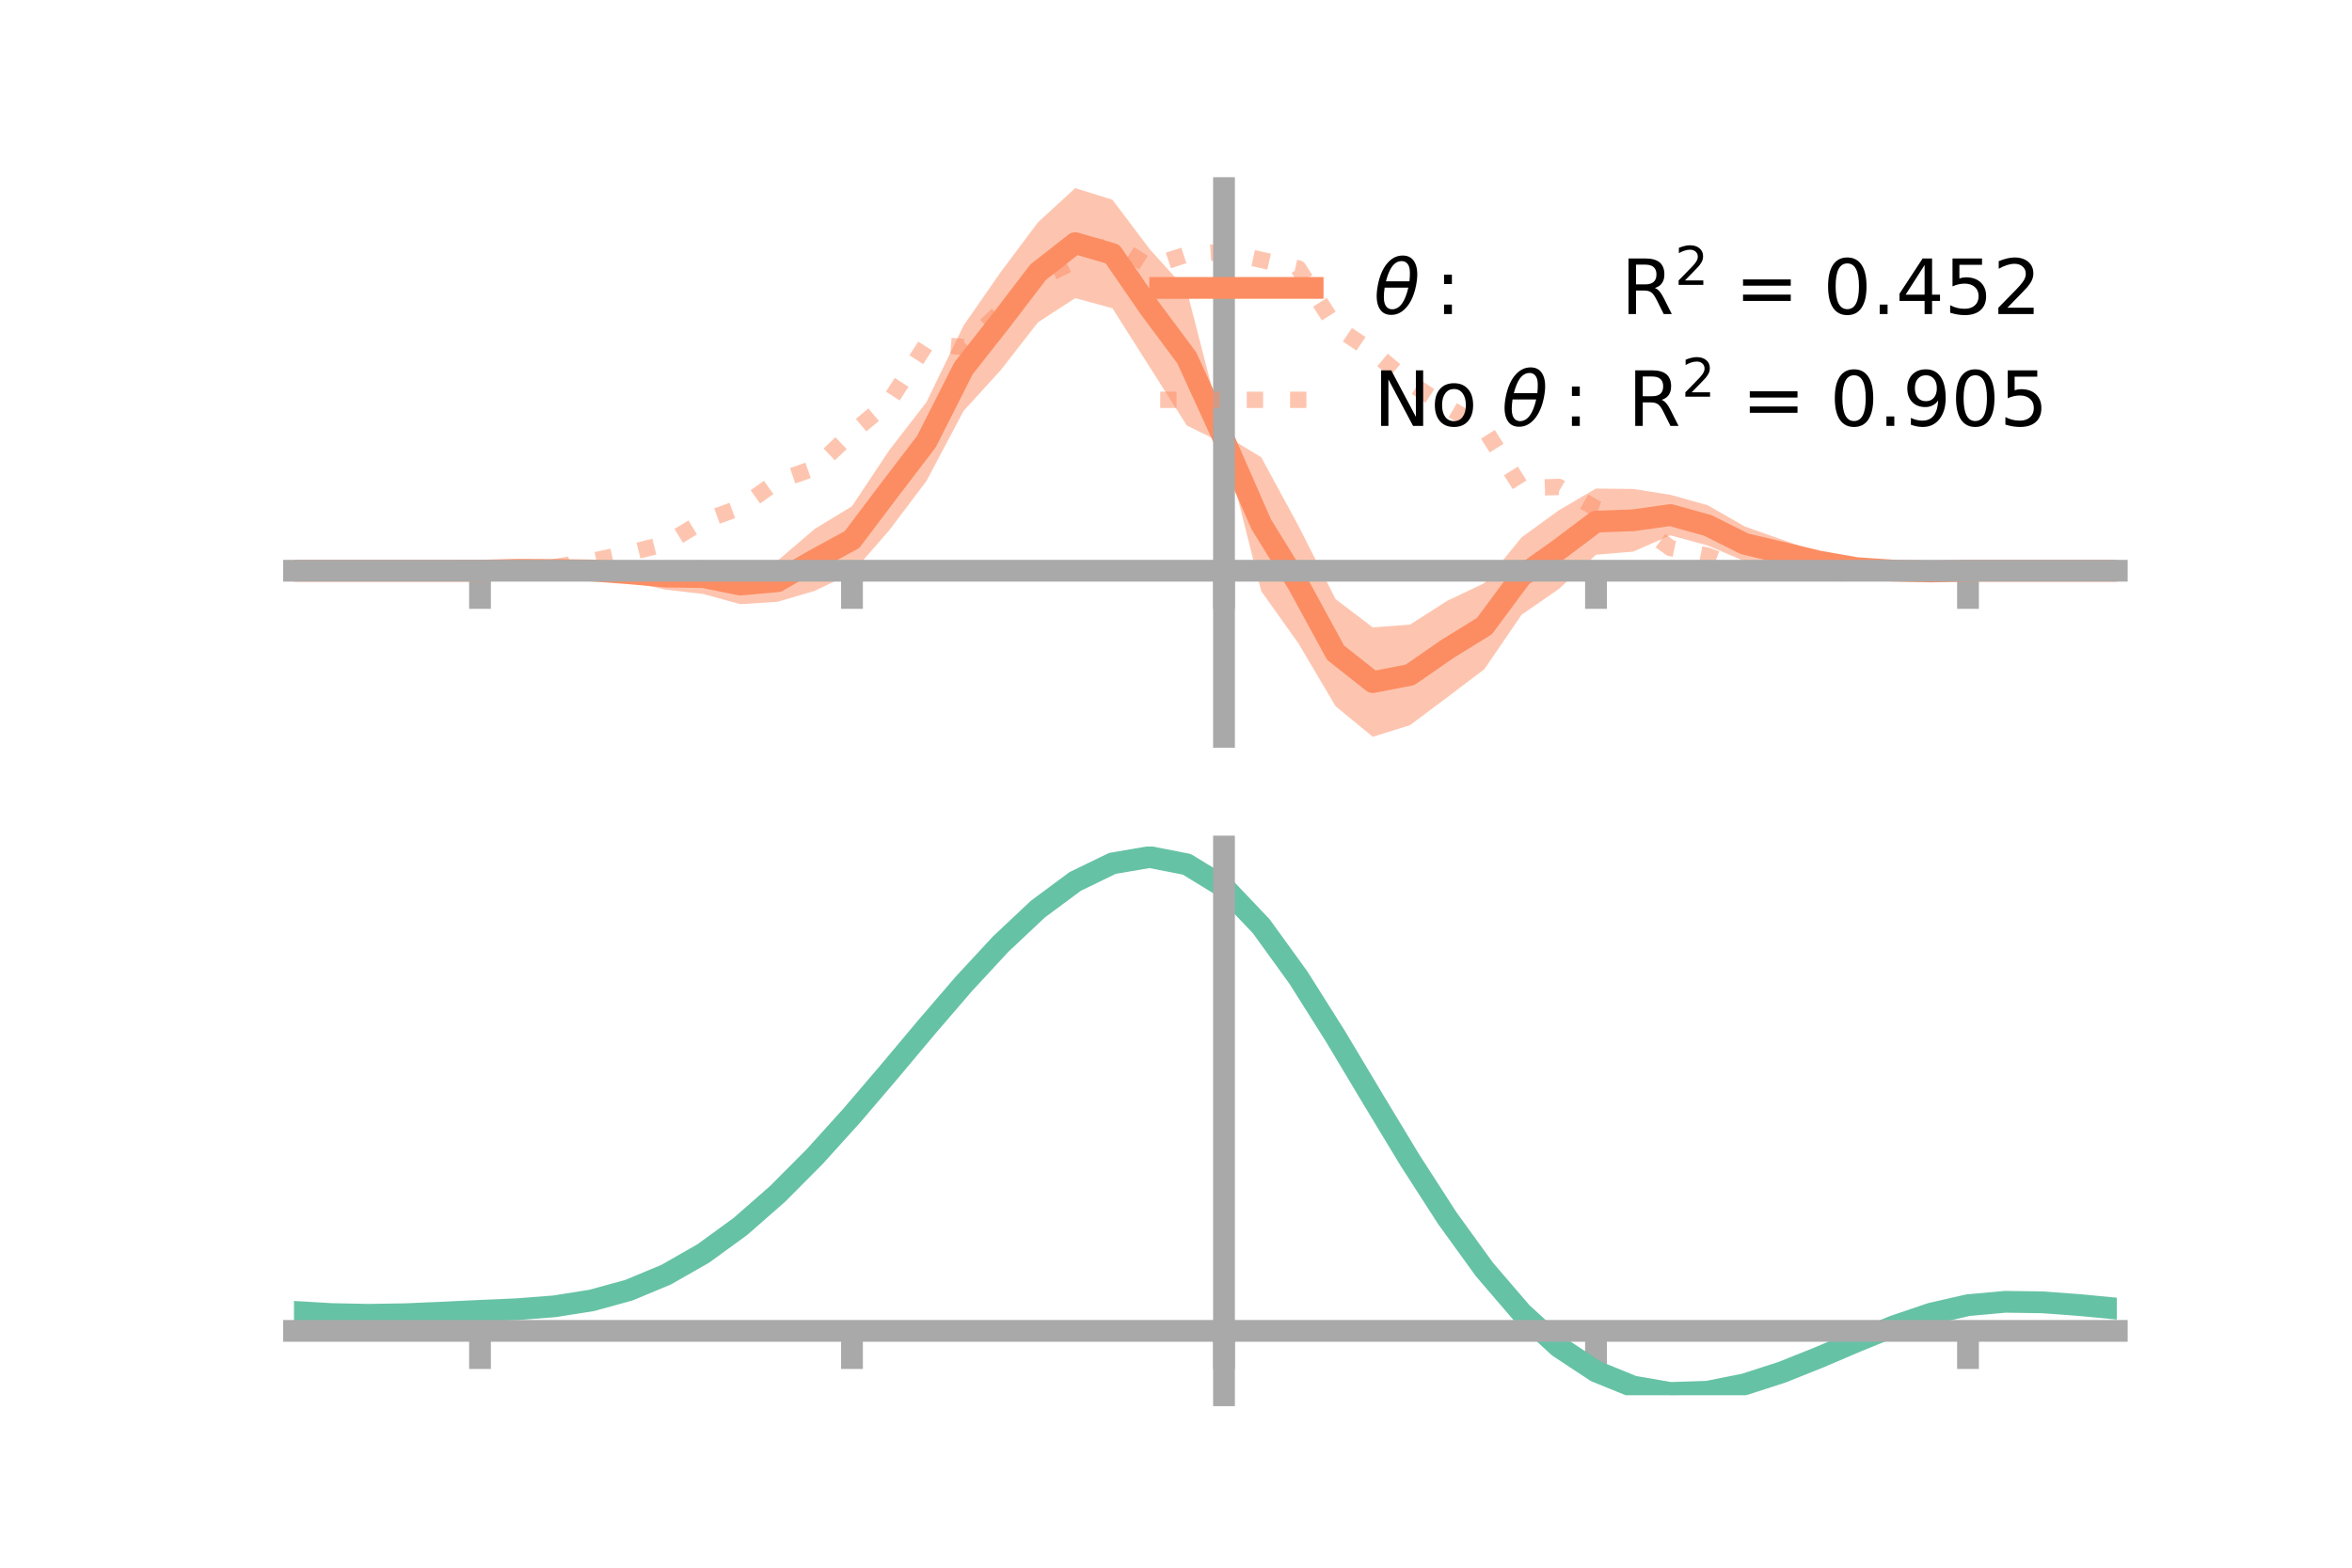 <?xml version="1.0" encoding="utf-8" standalone="no"?>
<!DOCTYPE svg PUBLIC "-//W3C//DTD SVG 1.1//EN"
  "http://www.w3.org/Graphics/SVG/1.1/DTD/svg11.dtd">
<!-- Created with matplotlib (https://matplotlib.org/) -->
<svg height="144pt" version="1.1" viewBox="0 0 216 144" width="216pt" xmlns="http://www.w3.org/2000/svg" xmlns:xlink="http://www.w3.org/1999/xlink">
 <defs>
  <style type="text/css">*{stroke-linecap:butt;stroke-linejoin:round;}</style>
 </defs>
 <g id="figure_1">
  <g id="patch_1">
   <path d="M 0 144 
L 216 144 
L 216 0 
L 0 0 
z
" style="fill:none;"/>
  </g>
  <g id="axes_1">
   <g id="patch_2">
    <path d="M 27 67.68 
L 194.4 67.68 
L 194.4 17.28 
L 27 17.28 
z
" style="fill:none;"/>
   </g>
   <g id="PolyCollection_1">
    <path clip-path="url(#pe79af187a5)" d="M 27 52.423 
L 27 52.423 
L 30.416 52.423 
L 33.833 52.423 
L 37.249 52.423 
L 40.665 52.423 
L 44.082 52.421 
L 47.498 52.25 
L 50.914 52.086 
L 54.331 51.883 
L 57.747 51.864 
L 61.163 51.761 
L 64.58 51.452 
L 67.996 51.897 
L 71.412 51.499 
L 74.829 48.58 
L 78.245 46.498 
L 81.661 41.36 
L 85.078 36.942 
L 88.494 29.897 
L 91.91 24.978 
L 95.327 20.416 
L 98.743 17.28 
L 102.159 18.344 
L 105.576 22.874 
L 108.992 26.667 
L 112.408 39.932 
L 115.824 41.997 
L 119.241 48.289 
L 122.657 55.033 
L 126.073 57.629 
L 129.49 57.372 
L 132.906 55.188 
L 136.322 53.56 
L 139.739 49.354 
L 143.155 46.874 
L 146.571 44.875 
L 149.988 44.911 
L 153.404 45.451 
L 156.82 46.406 
L 160.237 48.361 
L 163.653 49.568 
L 167.069 50.778 
L 170.486 51.658 
L 173.902 52.141 
L 177.318 52.406 
L 180.735 52.422 
L 184.151 52.423 
L 187.567 52.423 
L 190.984 52.423 
L 194.4 52.423 
L 194.4 52.423 
L 194.4 52.423 
L 190.984 52.423 
L 187.567 52.423 
L 184.151 52.423 
L 180.735 52.424 
L 177.318 52.584 
L 173.902 52.683 
L 170.486 52.712 
L 167.069 52.389 
L 163.653 51.964 
L 160.237 51.557 
L 156.82 50.104 
L 153.404 49.171 
L 149.988 50.668 
L 146.571 50.955 
L 143.155 54.104 
L 139.739 56.468 
L 136.322 61.465 
L 132.906 64.054 
L 129.49 66.611 
L 126.073 67.68 
L 122.657 64.877 
L 119.241 59.091 
L 115.824 54.297 
L 112.408 40.761 
L 108.992 39.085 
L 105.576 33.699 
L 102.159 28.312 
L 98.743 27.387 
L 95.327 29.607 
L 91.91 33.993 
L 88.494 37.744 
L 85.078 44.193 
L 81.661 48.716 
L 78.245 52.632 
L 74.829 54.272 
L 71.412 55.277 
L 67.996 55.496 
L 64.58 54.564 
L 61.163 54.166 
L 57.747 53.452 
L 54.331 52.922 
L 50.914 52.631 
L 47.498 52.433 
L 44.082 52.424 
L 40.665 52.423 
L 37.249 52.423 
L 33.833 52.423 
L 30.416 52.423 
L 27 52.423 
z
" style="fill:#fc8d62;fill-opacity:0.5;"/>
   </g>
   <g id="matplotlib.axis_1">
    <g id="xtick_1">
     <g id="line2d_1">
      <defs>
       <path d="M 0 0 
L 0 3.5 
" id="m225e6b35b2" style="stroke:#a9a9a9;stroke-width:2;"/>
      </defs>
      <g>
       <use style="fill:#a9a9a9;stroke:#a9a9a9;stroke-width:2;" x="44.082" xlink:href="#m225e6b35b2" y="52.423"/>
      </g>
     </g>
    </g>
    <g id="xtick_2">
     <g id="line2d_2">
      <g>
       <use style="fill:#a9a9a9;stroke:#a9a9a9;stroke-width:2;" x="78.245" xlink:href="#m225e6b35b2" y="52.423"/>
      </g>
     </g>
    </g>
    <g id="xtick_3">
     <g id="line2d_3">
      <g>
       <use style="fill:#a9a9a9;stroke:#a9a9a9;stroke-width:2;" x="112.408" xlink:href="#m225e6b35b2" y="52.423"/>
      </g>
     </g>
    </g>
    <g id="xtick_4">
     <g id="line2d_4">
      <g>
       <use style="fill:#a9a9a9;stroke:#a9a9a9;stroke-width:2;" x="146.571" xlink:href="#m225e6b35b2" y="52.423"/>
      </g>
     </g>
    </g>
    <g id="xtick_5">
     <g id="line2d_5">
      <g>
       <use style="fill:#a9a9a9;stroke:#a9a9a9;stroke-width:2;" x="180.735" xlink:href="#m225e6b35b2" y="52.423"/>
      </g>
     </g>
    </g>
   </g>
   <g id="matplotlib.axis_2"/>
   <g id="line2d_6">
    <path clip-path="url(#pe79af187a5)" d="M 27 52.423 
L 30.416 52.423 
L 33.833 52.423 
L 37.249 52.423 
L 40.665 52.423 
L 44.082 52.422 
L 47.498 52.342 
L 50.914 52.358 
L 54.331 52.402 
L 57.747 52.658 
L 61.163 52.963 
L 64.58 53.008 
L 67.996 53.697 
L 71.412 53.388 
L 74.829 51.426 
L 78.245 49.565 
L 81.661 45.038 
L 85.078 40.568 
L 88.494 33.821 
L 91.91 29.485 
L 95.327 25.011 
L 98.743 22.333 
L 102.159 23.328 
L 105.576 28.287 
L 108.992 32.876 
L 112.408 40.346 
L 115.824 48.147 
L 119.241 53.69 
L 122.657 59.955 
L 126.073 62.655 
L 129.49 61.992 
L 132.906 59.621 
L 136.322 57.512 
L 139.739 52.911 
L 143.155 50.489 
L 146.571 47.915 
L 149.988 47.79 
L 153.404 47.311 
L 156.82 48.255 
L 160.237 49.959 
L 163.653 50.766 
L 167.069 51.583 
L 170.486 52.185 
L 173.902 52.412 
L 177.318 52.495 
L 180.735 52.423 
L 184.151 52.423 
L 187.567 52.423 
L 190.984 52.423 
L 194.4 52.423 
" style="fill:none;stroke:#fc8d62;stroke-linecap:square;stroke-width:2;"/>
   </g>
   <g id="line2d_7">
    <path clip-path="url(#pe79af187a5)" d="M 27 52.423 
L 30.416 52.423 
L 33.833 52.423 
L 37.249 52.423 
L 40.665 52.423 
L 44.082 52.423 
L 47.498 52.36 
L 50.914 52.089 
L 54.331 51.539 
L 57.747 50.798 
L 61.163 49.938 
L 64.58 47.858 
L 67.996 46.624 
L 71.412 44.186 
L 74.829 42.99 
L 78.245 39.753 
L 81.661 36.891 
L 85.078 31.6 
L 88.494 31.87 
L 91.91 28.593 
L 95.327 25.667 
L 98.743 23.949 
L 102.159 22.333 
L 105.576 24.489 
L 108.992 23.374 
L 112.408 23.131 
L 115.824 23.867 
L 119.241 24.656 
L 122.657 30.017 
L 126.073 32.308 
L 129.49 35.192 
L 132.906 37.383 
L 136.322 39.38 
L 139.739 44.819 
L 143.155 44.73 
L 146.571 46.702 
L 149.988 47.859 
L 153.404 50.335 
L 156.82 51.044 
L 160.237 52.341 
L 163.653 52.122 
L 167.069 52.605 
L 170.486 52.688 
L 173.902 52.575 
L 177.318 52.46 
L 180.735 52.423 
L 184.151 52.423 
L 187.567 52.423 
L 190.984 52.423 
L 194.4 52.423 
" style="fill:none;stroke:#fc8d62;stroke-dasharray:1.5,2.475;stroke-dashoffset:0;stroke-opacity:0.5;stroke-width:1.5;"/>
   </g>
   <g id="patch_3">
    <path d="M 112.408 67.68 
L 112.408 17.28 
" style="fill:none;stroke:#a9a9a9;stroke-linecap:square;stroke-linejoin:miter;stroke-width:2;"/>
   </g>
   <g id="patch_4">
    <path d="M 194.4 67.68 
L 194.4 17.28 
" style="fill:none;"/>
   </g>
   <g id="patch_5">
    <path d="M 27 52.423 
L 194.4 52.423 
" style="fill:none;stroke:#a9a9a9;stroke-linecap:square;stroke-linejoin:miter;stroke-width:2;"/>
   </g>
   <g id="patch_6">
    <path d="M 27 17.28 
L 194.4 17.28 
" style="fill:none;"/>
   </g>
   <g id="legend_1">
    <g id="line2d_8">
     <path d="M 106.55 26.449 
L 120.55 26.449 
" style="fill:none;stroke:#fc8d62;stroke-linecap:square;stroke-width:2;"/>
    </g>
    <g id="line2d_9"/>
    <g id="text_1">
     <!-- $\theta:$      R$^{2}$ = 0.452 -->
     <g transform="translate(126.15 28.899)scale(0.07 -0.07)">
      <defs>
       <path d="M 45.516 34.672 
L 14.453 34.672 
Q 12.359 20.062 14.5 13.875 
Q 17.188 6.25 24.469 6.25 
Q 31.781 6.25 37.359 13.922 
Q 42.234 20.656 45.516 34.672 
z
M 47.016 42.969 
Q 48.344 56.844 46.625 61.719 
Q 43.953 69.438 36.766 69.438 
Q 29.297 69.438 23.828 61.812 
Q 19.531 55.672 16.156 42.969 
z
M 38.188 76.766 
Q 49.906 76.766 54.594 66.406 
Q 59.281 56.109 55.719 37.844 
Q 52.203 19.625 43.453 9.281 
Q 34.766 -1.125 23.047 -1.125 
Q 11.281 -1.125 6.641 9.281 
Q 2 19.625 5.516 37.844 
Q 9.078 56.109 17.719 66.406 
Q 26.422 76.766 38.188 76.766 
z
" id="DejaVuSans-Oblique-952"/>
       <path d="M 11.719 12.406 
L 22.016 12.406 
L 22.016 0 
L 11.719 0 
z
M 11.719 51.703 
L 22.016 51.703 
L 22.016 39.312 
L 11.719 39.312 
z
" id="DejaVuSans-58"/>
       <path id="DejaVuSans-32"/>
       <path d="M 44.391 34.188 
Q 47.562 33.109 50.562 29.594 
Q 53.562 26.078 56.594 19.922 
L 66.609 0 
L 56 0 
L 46.688 18.703 
Q 43.062 26.031 39.672 28.422 
Q 36.281 30.812 30.422 30.812 
L 19.672 30.812 
L 19.672 0 
L 9.812 0 
L 9.812 72.906 
L 32.078 72.906 
Q 44.578 72.906 50.734 67.672 
Q 56.891 62.453 56.891 51.906 
Q 56.891 45.016 53.688 40.469 
Q 50.484 35.938 44.391 34.188 
z
M 19.672 64.797 
L 19.672 38.922 
L 32.078 38.922 
Q 39.203 38.922 42.844 42.219 
Q 46.484 45.516 46.484 51.906 
Q 46.484 58.297 42.844 61.547 
Q 39.203 64.797 32.078 64.797 
z
" id="DejaVuSans-82"/>
       <path d="M 19.188 8.297 
L 53.609 8.297 
L 53.609 0 
L 7.328 0 
L 7.328 8.297 
Q 12.938 14.109 22.625 23.891 
Q 32.328 33.688 34.812 36.531 
Q 39.547 41.844 41.422 45.531 
Q 43.312 49.219 43.312 52.781 
Q 43.312 58.594 39.234 62.25 
Q 35.156 65.922 28.609 65.922 
Q 23.969 65.922 18.812 64.312 
Q 13.672 62.703 7.812 59.422 
L 7.812 69.391 
Q 13.766 71.781 18.938 73 
Q 24.125 74.219 28.422 74.219 
Q 39.75 74.219 46.484 68.547 
Q 53.219 62.891 53.219 53.422 
Q 53.219 48.922 51.531 44.891 
Q 49.859 40.875 45.406 35.406 
Q 44.188 33.984 37.641 27.219 
Q 31.109 20.453 19.188 8.297 
z
" id="DejaVuSans-50"/>
       <path d="M 10.594 45.406 
L 73.188 45.406 
L 73.188 37.203 
L 10.594 37.203 
z
M 10.594 25.484 
L 73.188 25.484 
L 73.188 17.188 
L 10.594 17.188 
z
" id="DejaVuSans-61"/>
       <path d="M 31.781 66.406 
Q 24.172 66.406 20.328 58.906 
Q 16.5 51.422 16.5 36.375 
Q 16.5 21.391 20.328 13.891 
Q 24.172 6.391 31.781 6.391 
Q 39.453 6.391 43.281 13.891 
Q 47.125 21.391 47.125 36.375 
Q 47.125 51.422 43.281 58.906 
Q 39.453 66.406 31.781 66.406 
z
M 31.781 74.219 
Q 44.047 74.219 50.516 64.516 
Q 56.984 54.828 56.984 36.375 
Q 56.984 17.969 50.516 8.266 
Q 44.047 -1.422 31.781 -1.422 
Q 19.531 -1.422 13.062 8.266 
Q 6.594 17.969 6.594 36.375 
Q 6.594 54.828 13.062 64.516 
Q 19.531 74.219 31.781 74.219 
z
" id="DejaVuSans-48"/>
       <path d="M 10.688 12.406 
L 21 12.406 
L 21 0 
L 10.688 0 
z
" id="DejaVuSans-46"/>
       <path d="M 37.797 64.312 
L 12.891 25.391 
L 37.797 25.391 
z
M 35.203 72.906 
L 47.609 72.906 
L 47.609 25.391 
L 58.016 25.391 
L 58.016 17.188 
L 47.609 17.188 
L 47.609 0 
L 37.797 0 
L 37.797 17.188 
L 4.891 17.188 
L 4.891 26.703 
z
" id="DejaVuSans-52"/>
       <path d="M 10.797 72.906 
L 49.516 72.906 
L 49.516 64.594 
L 19.828 64.594 
L 19.828 46.734 
Q 21.969 47.469 24.109 47.828 
Q 26.266 48.188 28.422 48.188 
Q 40.625 48.188 47.75 41.5 
Q 54.891 34.812 54.891 23.391 
Q 54.891 11.625 47.562 5.094 
Q 40.234 -1.422 26.906 -1.422 
Q 22.312 -1.422 17.547 -0.641 
Q 12.797 0.141 7.719 1.703 
L 7.719 11.625 
Q 12.109 9.234 16.797 8.062 
Q 21.484 6.891 26.703 6.891 
Q 35.156 6.891 40.078 11.328 
Q 45.016 15.766 45.016 23.391 
Q 45.016 31 40.078 35.438 
Q 35.156 39.891 26.703 39.891 
Q 22.75 39.891 18.812 39.016 
Q 14.891 38.141 10.797 36.281 
z
" id="DejaVuSans-53"/>
      </defs>
      <use transform="translate(0 0.766)" xlink:href="#DejaVuSans-Oblique-952"/>
      <use transform="translate(80.664 0.766)" xlink:href="#DejaVuSans-58"/>
      <use transform="translate(133.838 0.766)" xlink:href="#DejaVuSans-32"/>
      <use transform="translate(165.625 0.766)" xlink:href="#DejaVuSans-32"/>
      <use transform="translate(197.412 0.766)" xlink:href="#DejaVuSans-32"/>
      <use transform="translate(229.199 0.766)" xlink:href="#DejaVuSans-32"/>
      <use transform="translate(260.986 0.766)" xlink:href="#DejaVuSans-32"/>
      <use transform="translate(292.773 0.766)" xlink:href="#DejaVuSans-32"/>
      <use transform="translate(324.561 0.766)" xlink:href="#DejaVuSans-82"/>
      <use transform="translate(395 39.047)scale(0.7)" xlink:href="#DejaVuSans-50"/>
      <use transform="translate(442.271 0.766)" xlink:href="#DejaVuSans-32"/>
      <use transform="translate(474.058 0.766)" xlink:href="#DejaVuSans-61"/>
      <use transform="translate(557.847 0.766)" xlink:href="#DejaVuSans-32"/>
      <use transform="translate(589.634 0.766)" xlink:href="#DejaVuSans-48"/>
      <use transform="translate(653.257 0.766)" xlink:href="#DejaVuSans-46"/>
      <use transform="translate(685.044 0.766)" xlink:href="#DejaVuSans-52"/>
      <use transform="translate(748.667 0.766)" xlink:href="#DejaVuSans-53"/>
      <use transform="translate(812.29 0.766)" xlink:href="#DejaVuSans-50"/>
     </g>
    </g>
    <g id="line2d_10">
     <path d="M 106.55 36.724 
L 120.55 36.724 
" style="fill:none;stroke:#fc8d62;stroke-dasharray:1.5,2.475;stroke-dashoffset:0;stroke-opacity:0.5;stroke-width:1.5;"/>
    </g>
    <g id="line2d_11"/>
    <g id="text_2">
     <!-- No $\theta:$ R$^{2}$ = 0.905 -->
     <g transform="translate(126.15 39.174)scale(0.07 -0.07)">
      <defs>
       <path d="M 9.812 72.906 
L 23.094 72.906 
L 55.422 11.922 
L 55.422 72.906 
L 64.984 72.906 
L 64.984 0 
L 51.703 0 
L 19.391 60.984 
L 19.391 0 
L 9.812 0 
z
" id="DejaVuSans-78"/>
       <path d="M 30.609 48.391 
Q 23.391 48.391 19.188 42.75 
Q 14.984 37.109 14.984 27.297 
Q 14.984 17.484 19.156 11.844 
Q 23.344 6.203 30.609 6.203 
Q 37.797 6.203 41.984 11.859 
Q 46.188 17.531 46.188 27.297 
Q 46.188 37.016 41.984 42.703 
Q 37.797 48.391 30.609 48.391 
z
M 30.609 56 
Q 42.328 56 49.016 48.375 
Q 55.719 40.766 55.719 27.297 
Q 55.719 13.875 49.016 6.219 
Q 42.328 -1.422 30.609 -1.422 
Q 18.844 -1.422 12.172 6.219 
Q 5.516 13.875 5.516 27.297 
Q 5.516 40.766 12.172 48.375 
Q 18.844 56 30.609 56 
z
" id="DejaVuSans-111"/>
       <path d="M 10.984 1.516 
L 10.984 10.5 
Q 14.703 8.734 18.5 7.812 
Q 22.312 6.891 25.984 6.891 
Q 35.75 6.891 40.891 13.453 
Q 46.047 20.016 46.781 33.406 
Q 43.953 29.203 39.594 26.953 
Q 35.25 24.703 29.984 24.703 
Q 19.047 24.703 12.672 31.312 
Q 6.297 37.938 6.297 49.422 
Q 6.297 60.641 12.938 67.422 
Q 19.578 74.219 30.609 74.219 
Q 43.266 74.219 49.922 64.516 
Q 56.594 54.828 56.594 36.375 
Q 56.594 19.141 48.406 8.859 
Q 40.234 -1.422 26.422 -1.422 
Q 22.703 -1.422 18.891 -0.688 
Q 15.094 0.047 10.984 1.516 
z
M 30.609 32.422 
Q 37.25 32.422 41.125 36.953 
Q 45.016 41.5 45.016 49.422 
Q 45.016 57.281 41.125 61.844 
Q 37.25 66.406 30.609 66.406 
Q 23.969 66.406 20.094 61.844 
Q 16.219 57.281 16.219 49.422 
Q 16.219 41.5 20.094 36.953 
Q 23.969 32.422 30.609 32.422 
z
" id="DejaVuSans-57"/>
      </defs>
      <use transform="translate(0 0.766)" xlink:href="#DejaVuSans-78"/>
      <use transform="translate(74.805 0.766)" xlink:href="#DejaVuSans-111"/>
      <use transform="translate(135.986 0.766)" xlink:href="#DejaVuSans-32"/>
      <use transform="translate(167.773 0.766)" xlink:href="#DejaVuSans-Oblique-952"/>
      <use transform="translate(248.438 0.766)" xlink:href="#DejaVuSans-58"/>
      <use transform="translate(301.611 0.766)" xlink:href="#DejaVuSans-32"/>
      <use transform="translate(333.398 0.766)" xlink:href="#DejaVuSans-82"/>
      <use transform="translate(403.838 39.047)scale(0.7)" xlink:href="#DejaVuSans-50"/>
      <use transform="translate(451.108 0.766)" xlink:href="#DejaVuSans-32"/>
      <use transform="translate(482.896 0.766)" xlink:href="#DejaVuSans-61"/>
      <use transform="translate(566.685 0.766)" xlink:href="#DejaVuSans-32"/>
      <use transform="translate(598.472 0.766)" xlink:href="#DejaVuSans-48"/>
      <use transform="translate(662.095 0.766)" xlink:href="#DejaVuSans-46"/>
      <use transform="translate(693.882 0.766)" xlink:href="#DejaVuSans-57"/>
      <use transform="translate(757.505 0.766)" xlink:href="#DejaVuSans-48"/>
      <use transform="translate(821.128 0.766)" xlink:href="#DejaVuSans-53"/>
     </g>
    </g>
   </g>
  </g>
  <g id="axes_2">
   <g id="patch_7">
    <path d="M 27 128.16 
L 194.4 128.16 
L 194.4 77.76 
L 27 77.76 
z
" style="fill:none;"/>
   </g>
   <g id="PolyCollection_2">
    <path clip-path="url(#p18a6fd33b6)" d="M 27 120.542 
L 27 120.46 
L 30.416 120.67 
L 33.833 120.742 
L 37.249 120.68 
L 40.665 120.526 
L 44.082 120.35 
L 47.498 120.197 
L 50.914 119.927 
L 54.331 119.38 
L 57.747 118.431 
L 61.163 116.988 
L 64.58 115.001 
L 67.996 112.46 
L 71.412 109.397 
L 74.829 105.879 
L 78.245 102.007 
L 81.661 97.909 
L 85.078 93.741 
L 88.494 89.677 
L 91.91 85.907 
L 95.327 82.629 
L 98.743 80.045 
L 102.159 78.357 
L 105.576 77.76 
L 108.992 78.439 
L 112.408 80.562 
L 115.824 84.208 
L 119.241 88.998 
L 122.657 94.497 
L 126.073 100.299 
L 129.49 106.044 
L 132.906 111.435 
L 136.322 116.237 
L 139.739 120.282 
L 143.155 123.465 
L 146.571 125.747 
L 149.988 127.149 
L 153.404 127.741 
L 156.82 127.633 
L 160.237 126.959 
L 163.653 125.87 
L 167.069 124.527 
L 170.486 123.093 
L 173.902 121.725 
L 177.318 120.579 
L 180.735 119.803 
L 184.151 119.496 
L 187.567 119.55 
L 190.984 119.812 
L 194.4 120.15 
L 194.4 120.257 
L 194.4 120.257 
L 190.984 119.943 
L 187.567 119.7 
L 184.151 119.657 
L 180.735 119.971 
L 177.318 120.76 
L 173.902 121.936 
L 170.486 123.349 
L 167.069 124.834 
L 163.653 126.223 
L 160.237 127.346 
L 156.82 128.042 
L 153.404 128.16 
L 149.988 127.576 
L 146.571 126.198 
L 143.155 123.97 
L 139.739 120.882 
L 136.322 116.971 
L 132.906 112.329 
L 129.49 107.116 
L 126.073 101.553 
L 122.657 95.929 
L 119.241 90.592 
L 115.824 85.94 
L 112.408 82.399 
L 108.992 80.341 
L 105.576 79.683 
L 102.159 80.259 
L 98.743 81.884 
L 95.327 84.367 
L 91.91 87.51 
L 88.494 91.119 
L 85.078 95.003 
L 81.661 98.981 
L 78.245 102.888 
L 74.829 106.577 
L 71.412 109.93 
L 67.996 112.853 
L 64.58 115.284 
L 61.163 117.196 
L 57.747 118.596 
L 54.331 119.524 
L 50.914 120.059 
L 47.498 120.319 
L 44.082 120.46 
L 40.665 120.618 
L 37.249 120.753 
L 33.833 120.802 
L 30.416 120.733 
L 27 120.542 
z
" style="fill:#66c2a5;fill-opacity:0.5;"/>
   </g>
   <g id="matplotlib.axis_3">
    <g id="xtick_6">
     <g id="line2d_12">
      <g>
       <use style="fill:#a9a9a9;stroke:#a9a9a9;stroke-width:2;" x="44.082" xlink:href="#m225e6b35b2" y="122.247"/>
      </g>
     </g>
    </g>
    <g id="xtick_7">
     <g id="line2d_13">
      <g>
       <use style="fill:#a9a9a9;stroke:#a9a9a9;stroke-width:2;" x="78.245" xlink:href="#m225e6b35b2" y="122.247"/>
      </g>
     </g>
    </g>
    <g id="xtick_8">
     <g id="line2d_14">
      <g>
       <use style="fill:#a9a9a9;stroke:#a9a9a9;stroke-width:2;" x="112.408" xlink:href="#m225e6b35b2" y="122.247"/>
      </g>
     </g>
    </g>
    <g id="xtick_9">
     <g id="line2d_15">
      <g>
       <use style="fill:#a9a9a9;stroke:#a9a9a9;stroke-width:2;" x="146.571" xlink:href="#m225e6b35b2" y="122.247"/>
      </g>
     </g>
    </g>
    <g id="xtick_10">
     <g id="line2d_16">
      <g>
       <use style="fill:#a9a9a9;stroke:#a9a9a9;stroke-width:2;" x="180.735" xlink:href="#m225e6b35b2" y="122.247"/>
      </g>
     </g>
    </g>
   </g>
   <g id="matplotlib.axis_4"/>
   <g id="line2d_17">
    <path clip-path="url(#p18a6fd33b6)" d="M 27 120.501 
L 30.416 120.701 
L 33.833 120.772 
L 37.249 120.717 
L 40.665 120.572 
L 44.082 120.405 
L 47.498 120.258 
L 50.914 119.993 
L 54.331 119.452 
L 57.747 118.514 
L 61.163 117.092 
L 64.58 115.143 
L 67.996 112.656 
L 71.412 109.664 
L 74.829 106.228 
L 78.245 102.447 
L 81.661 98.445 
L 85.078 94.372 
L 88.494 90.398 
L 91.91 86.709 
L 95.327 83.498 
L 98.743 80.965 
L 102.159 79.308 
L 105.576 78.722 
L 108.992 79.39 
L 112.408 81.48 
L 115.824 85.074 
L 119.241 89.795 
L 122.657 95.213 
L 126.073 100.926 
L 129.49 106.58 
L 132.906 111.882 
L 136.322 116.604 
L 139.739 120.582 
L 143.155 123.718 
L 146.571 125.972 
L 149.988 127.362 
L 153.404 127.95 
L 156.82 127.837 
L 160.237 127.153 
L 163.653 126.047 
L 167.069 124.681 
L 170.486 123.221 
L 173.902 121.831 
L 177.318 120.669 
L 180.735 119.887 
L 184.151 119.577 
L 187.567 119.625 
L 190.984 119.877 
L 194.4 120.204 
" style="fill:none;stroke:#66c2a5;stroke-linecap:square;stroke-width:2;"/>
   </g>
   <g id="patch_8">
    <path d="M 112.408 128.16 
L 112.408 77.76 
" style="fill:none;stroke:#a9a9a9;stroke-linecap:square;stroke-linejoin:miter;stroke-width:2;"/>
   </g>
   <g id="patch_9">
    <path d="M 194.4 128.16 
L 194.4 77.76 
" style="fill:none;"/>
   </g>
   <g id="patch_10">
    <path d="M 27 122.247 
L 194.4 122.247 
" style="fill:none;stroke:#a9a9a9;stroke-linecap:square;stroke-linejoin:miter;stroke-width:2;"/>
   </g>
   <g id="patch_11">
    <path d="M 27 77.76 
L 194.4 77.76 
" style="fill:none;"/>
   </g>
  </g>
 </g>
 <defs>
  <clipPath id="pe79af187a5">
   <rect height="50.4" width="167.4" x="27" y="17.28"/>
  </clipPath>
  <clipPath id="p18a6fd33b6">
   <rect height="50.4" width="167.4" x="27" y="77.76"/>
  </clipPath>
 </defs>
</svg>
